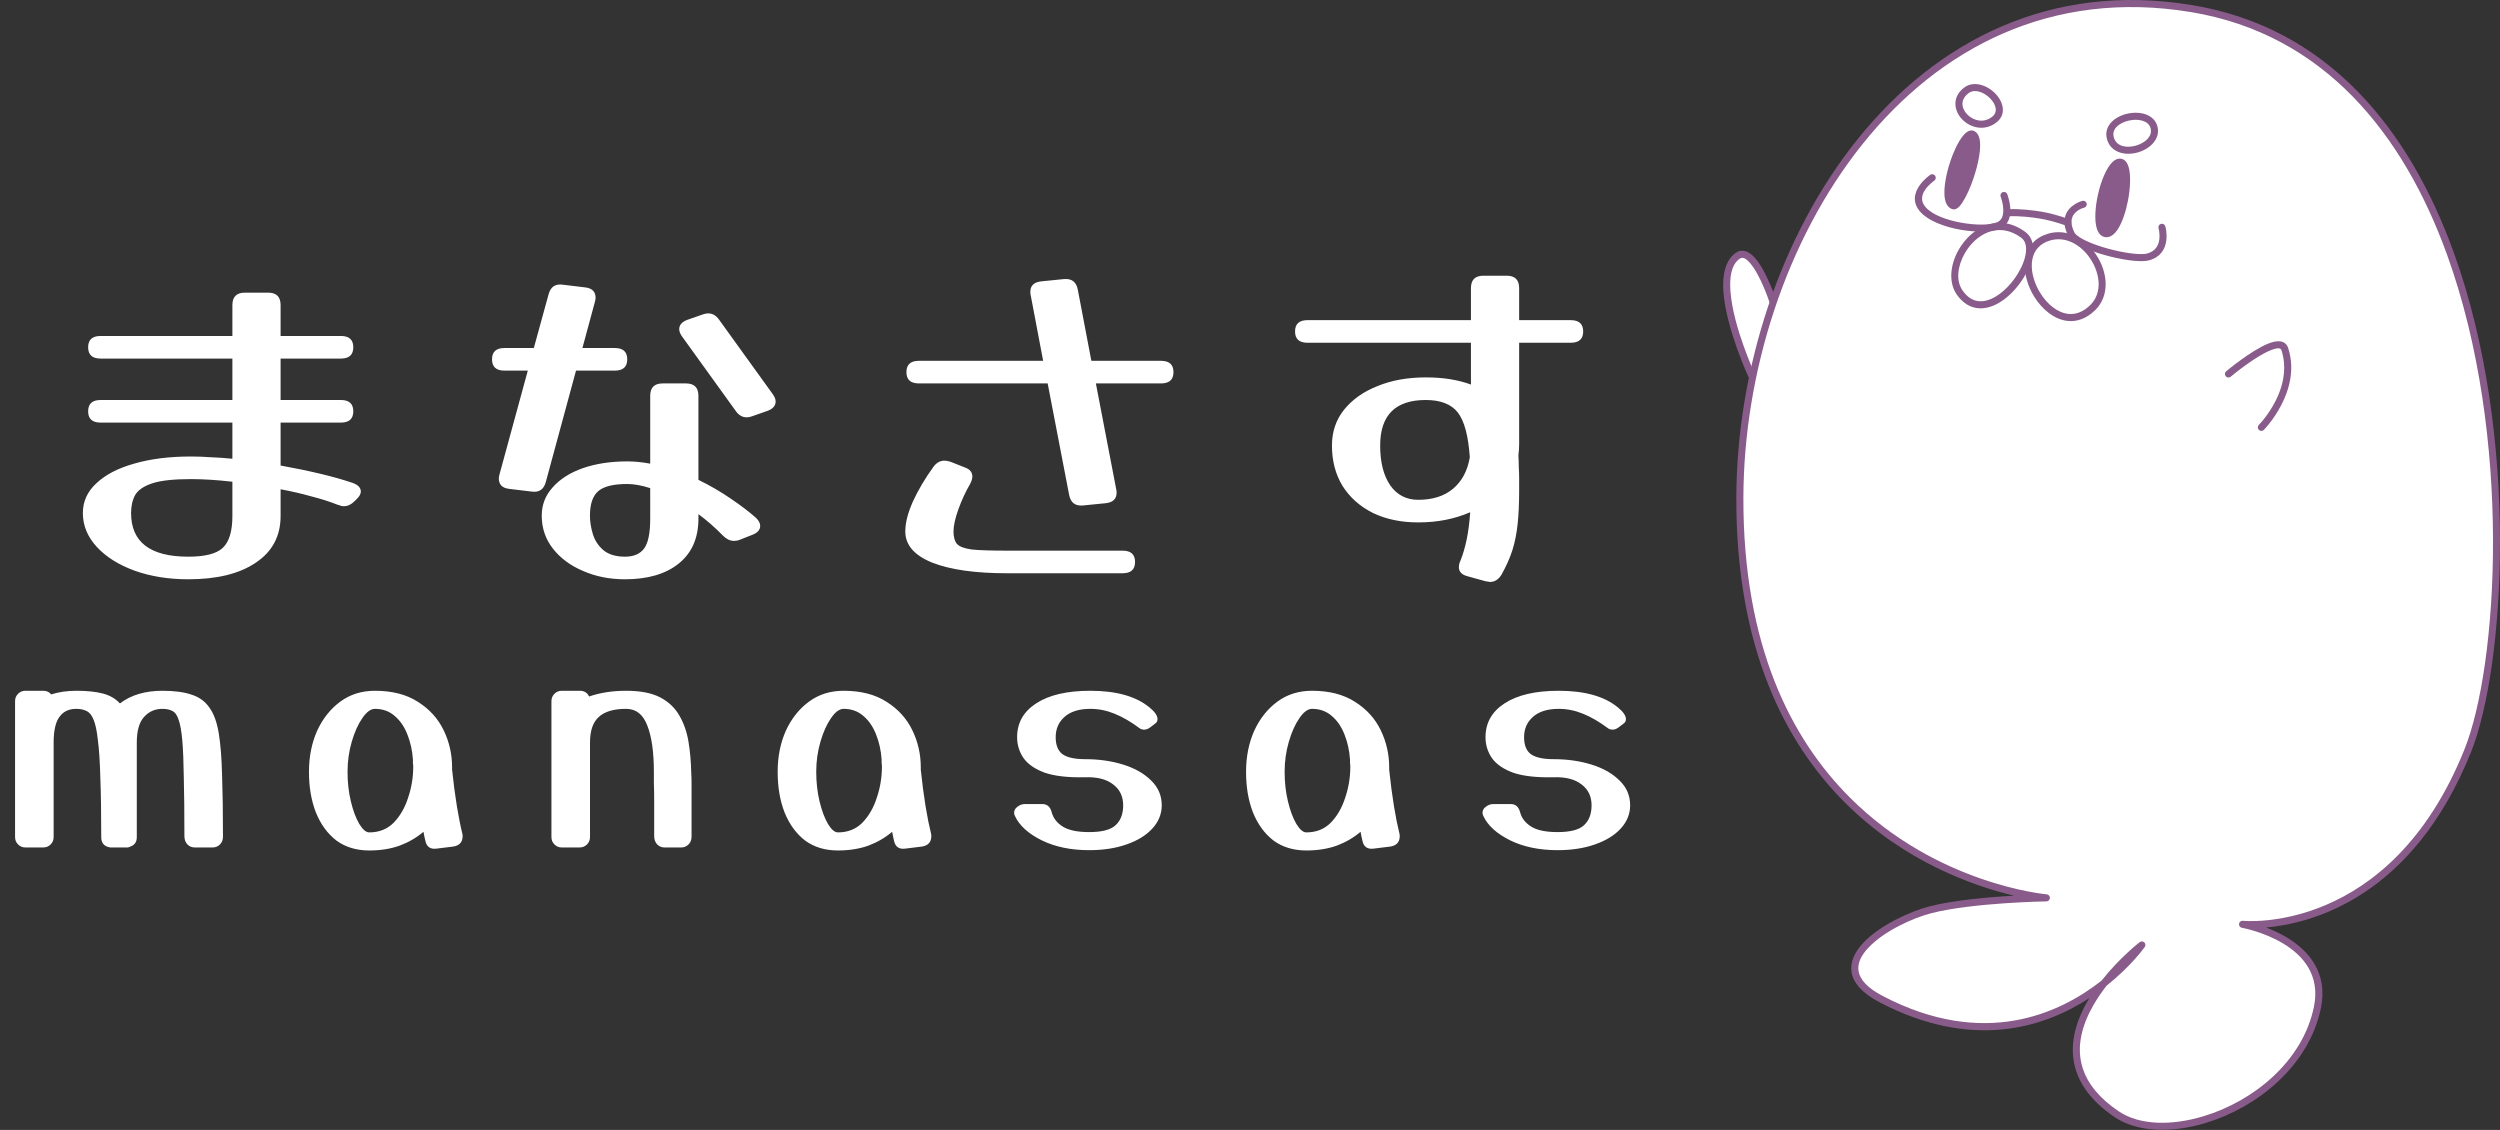<svg width="1062" height="480" viewBox="0 0 1062 480" fill="none" xmlns="http://www.w3.org/2000/svg">
<rect x="0" y="0" width="1062" height="480" fill="#333333" stroke="none"/>
<path d="M149.76 205.12C152.107 205.973 153.28 207.2 153.28 208.8C153.28 209.76 152.747 210.773 151.68 211.84L150.56 212.96C149.173 214.347 147.68 215.04 146.08 215.04C145.653 215.04 145.227 214.987 144.8 214.88C144.373 214.667 143.893 214.507 143.36 214.4C140.16 213.12 136.48 211.947 132.32 210.88C128.16 209.707 123.787 208.693 119.2 207.84V219.2C119.2 227.733 115.68 234.347 108.64 239.04C101.707 243.733 92.16 246.08 80 246.08C71.573 246.08 63.947 244.853 57.12 242.4C50.4 239.947 45.067 236.587 41.12 232.32C37.173 228.053 35.2 223.253 35.2 217.92C35.2 213.013 37.12 208.8 40.96 205.28C44.8 201.653 50.133 198.88 56.96 196.96C63.893 194.933 71.947 193.92 81.12 193.92C83.893 193.92 86.72 194.027 89.6 194.24C92.587 194.347 95.627 194.56 98.72 194.88V179.52H42.72C39.2 179.52 37.44 177.92 37.44 174.72C37.44 171.52 39.2 169.92 42.72 169.92H98.72V152.32H42.72C39.2 152.32 37.44 150.72 37.44 147.52C37.44 144.32 39.2 142.72 42.72 142.72H98.72V129.6C98.72 126.08 100.48 124.32 104 124.32H113.92C117.44 124.32 119.2 126.08 119.2 129.6V142.72H144.8C148.32 142.72 150.08 144.32 150.08 147.52C150.08 150.72 148.32 152.32 144.8 152.32H119.2V169.92H144.8C148.32 169.92 150.08 171.52 150.08 174.72C150.08 177.92 148.32 179.52 144.8 179.52H119.2V197.76C125.173 198.827 130.827 200 136.16 201.28C141.493 202.56 146.027 203.84 149.76 205.12ZM55.68 217.92C55.68 230.293 63.787 236.48 80 236.48C87.04 236.48 91.893 235.253 94.56 232.8C97.333 230.24 98.72 225.707 98.72 219.2V204.64C92.213 203.893 86.347 203.52 81.12 203.52C73.867 203.52 68.427 204.107 64.8 205.28C61.173 206.453 58.72 208.107 57.44 210.24C56.267 212.373 55.68 214.933 55.68 217.92ZM231.891 204.64C231.038 207.947 228.958 209.333 225.651 208.8L216.371 207.68C213.385 207.36 211.891 205.867 211.891 203.2C211.891 202.88 211.998 202.293 212.211 201.44L224.211 157.44H214.291C210.771 157.44 209.011 155.84 209.011 152.64C209.011 149.44 210.771 147.84 214.291 147.84H226.771L233.011 125.12C233.865 121.813 235.945 120.427 239.251 120.96L248.531 122.08C251.518 122.4 253.011 123.893 253.011 126.56C253.011 126.88 252.905 127.467 252.691 128.32L247.411 147.84H261.171C264.691 147.84 266.451 149.44 266.451 152.64C266.451 155.84 264.691 157.44 261.171 157.44H244.691L231.891 204.64ZM328.211 167.36C329.065 168.533 329.491 169.6 329.491 170.56C329.491 172.373 328.318 173.707 325.971 174.56L319.571 176.8C318.825 177.12 318.025 177.28 317.171 177.28C315.358 177.28 313.811 176.373 312.531 174.56L289.811 143.04C288.958 141.867 288.531 140.8 288.531 139.84C288.531 138.027 289.705 136.693 292.051 135.84L298.451 133.6C299.305 133.28 300.105 133.12 300.851 133.12C302.665 133.12 304.211 134.027 305.491 135.84L328.211 167.36ZM321.171 220C322.345 221.173 322.931 222.293 322.931 223.36C322.931 225.067 321.811 226.347 319.571 227.2L314.291 229.28C313.545 229.6 312.691 229.76 311.731 229.76C310.131 229.76 308.585 229.013 307.091 227.52C303.891 224.213 300.425 221.173 296.691 218.4V220.32C296.691 228.533 293.918 234.88 288.371 239.36C282.825 243.84 275.198 246.08 265.491 246.08C258.985 246.08 253.065 244.907 247.731 242.56C242.398 240.32 238.131 237.173 234.931 233.12C231.731 229.067 230.131 224.373 230.131 219.04C230.131 214.453 231.678 210.453 234.771 207.04C237.865 203.52 242.131 200.8 247.571 198.88C253.118 196.96 259.411 196 266.451 196C269.545 196 272.798 196.32 276.211 196.96V168.16C276.211 164.64 277.971 162.88 281.491 162.88H291.411C294.931 162.88 296.691 164.64 296.691 168.16V203.84C301.705 206.293 306.291 208.96 310.451 211.84C314.718 214.72 318.291 217.44 321.171 220ZM250.611 219.04C250.611 221.6 251.038 224.267 251.891 227.04C252.745 229.707 254.238 231.947 256.371 233.76C258.611 235.573 261.651 236.48 265.491 236.48C269.225 236.48 271.945 235.307 273.651 232.96C275.358 230.613 276.211 226.4 276.211 220.32V207.36C272.585 206.187 269.331 205.6 266.451 205.6C260.585 205.6 256.478 206.613 254.131 208.64C251.785 210.667 250.611 214.133 250.611 219.04ZM474.169 207.84C474.275 208.16 474.329 208.64 474.329 209.28C474.329 211.947 472.782 213.44 469.689 213.76L460.089 214.72C456.782 215.04 454.809 213.547 454.169 210.24L445.049 162.88H390.329C386.809 162.88 385.049 161.28 385.049 158.08C385.049 154.88 386.809 153.28 390.329 153.28H443.129L437.849 125.44C437.742 125.12 437.689 124.64 437.689 124C437.689 121.333 439.235 119.84 442.329 119.52L451.929 118.56C455.235 118.24 457.209 119.733 457.849 123.04L463.609 153.28H493.209C496.729 153.28 498.489 154.88 498.489 158.08C498.489 161.28 496.729 162.88 493.209 162.88H465.529L474.169 207.84ZM476.889 233.92C480.409 233.92 482.169 235.52 482.169 238.72C482.169 241.92 480.409 243.52 476.889 243.52H427.769C414.329 243.52 403.769 242.027 396.089 239.04C388.409 235.947 384.569 231.52 384.569 225.76C384.569 222.133 385.635 217.92 387.769 213.12C390.009 208.213 392.942 203.253 396.569 198.24C397.849 196.533 399.395 195.68 401.209 195.68C401.955 195.68 402.809 195.84 403.769 196.16L409.849 198.56C411.982 199.307 413.049 200.587 413.049 202.4C413.049 203.36 412.729 204.427 412.089 205.6C410.169 208.907 408.515 212.48 407.129 216.32C405.742 220.16 405.049 223.307 405.049 225.76C405.049 228.107 405.529 229.867 406.489 231.04C407.555 232.213 409.689 233.013 412.889 233.44C416.195 233.76 421.155 233.92 427.769 233.92H476.889ZM637.816 244.16C636.536 246.187 634.936 247.2 633.016 247.2C632.696 247.2 632.376 247.147 632.056 247.04C631.736 247.04 631.363 246.987 630.936 246.88L623.416 244.8C620.963 244.16 619.736 242.88 619.736 240.96C619.736 240 619.95 239.093 620.376 238.24C622.616 232.693 624.003 225.813 624.536 217.6C617.923 220.48 610.563 221.92 602.456 221.92C595.203 221.92 588.803 220.587 583.256 217.92C577.71 215.147 573.39 211.307 570.296 206.4C567.31 201.493 565.816 195.787 565.816 189.28C565.816 183.413 567.523 178.347 570.936 174.08C574.456 169.707 579.203 166.347 585.176 164C591.15 161.547 597.976 160.32 605.656 160.32C609.603 160.32 613.123 160.587 616.216 161.12C619.416 161.653 622.296 162.4 624.856 163.36V145.6H555.416C551.896 145.6 550.136 144 550.136 140.8C550.136 137.6 551.896 136 555.416 136H624.856V122.4C624.856 118.88 626.616 117.12 630.136 117.12H640.056C643.576 117.12 645.336 118.88 645.336 122.4V136H667.256C670.776 136 672.536 137.6 672.536 140.8C672.536 144 670.776 145.6 667.256 145.6H645.336V188.64C645.336 190.24 645.23 191.84 645.016 193.44C645.123 195.147 645.176 196.8 645.176 198.4C645.283 200 645.336 201.547 645.336 203.04V208.32C645.336 213.76 645.123 218.507 644.696 222.56C644.27 226.613 643.523 230.347 642.456 233.76C641.39 237.067 639.843 240.533 637.816 244.16ZM586.296 189.28C586.296 196.427 587.736 202.08 590.616 206.24C593.496 210.293 597.443 212.32 602.456 212.32C608.536 212.32 613.443 210.773 617.176 207.68C621.016 204.48 623.416 200 624.376 194.24C623.736 185.067 622.03 178.72 619.256 175.2C616.483 171.68 611.95 169.92 605.656 169.92C592.75 169.92 586.296 176.373 586.296 189.28Z" fill="white"/>
<path d="M94.72 355.392C94.72 356.757 94.293 357.867 93.44 358.72C92.587 359.573 91.563 360 90.368 360H82.688C81.493 360 80.469 359.573 79.616 358.72C78.763 357.781 78.336 356.629 78.336 355.264C78.336 345.28 78.251 337.003 78.08 330.432C77.995 323.776 77.781 318.485 77.44 314.56C77.099 310.635 76.587 307.733 75.904 305.856C75.307 303.893 74.411 302.613 73.216 302.016C72.107 301.419 70.699 301.12 68.992 301.12C65.835 301.12 63.232 302.272 61.184 304.576C59.136 306.795 58.112 310.421 58.112 315.456V355.648C58.112 357.781 57.088 359.147 55.04 359.744C54.955 359.829 54.869 359.872 54.784 359.872C54.613 359.872 54.485 359.915 54.4 360C54.315 360 54.315 360 54.4 360C54.229 360 54.016 360 53.76 360H47.36C47.275 360 47.232 360 47.232 360C47.061 360 46.933 360 46.848 360C46.677 360 46.507 359.957 46.336 359.872C46.336 359.872 46.293 359.872 46.208 359.872C44.075 359.36 43.008 357.952 43.008 355.648V355.264C43.008 345.28 42.88 337.003 42.624 330.432C42.453 323.776 42.112 318.485 41.6 314.56C41.173 310.635 40.576 307.733 39.808 305.856C39.04 303.893 38.016 302.613 36.736 302.016C35.541 301.419 34.091 301.12 32.384 301.12C29.227 301.12 26.837 302.272 25.216 304.576C23.595 306.795 22.784 310.421 22.784 315.456V355.648C22.784 356.843 22.357 357.867 21.504 358.72C20.651 359.573 19.627 360 18.432 360H10.752C9.557 360 8.533 359.573 7.68 358.72C6.827 357.867 6.4 356.843 6.4 355.648V297.792C6.4 296.597 6.827 295.573 7.68 294.72C8.533 293.867 9.557 293.44 10.752 293.44H18.432C19.797 293.44 20.907 293.952 21.76 294.976C25.003 293.952 28.544 293.44 32.384 293.44C36.907 293.44 40.661 293.824 43.648 294.592C46.635 295.36 49.067 296.768 50.944 298.816C55.637 295.232 61.653 293.44 68.992 293.44C74.112 293.44 78.251 293.995 81.408 295.104C84.651 296.128 87.168 297.963 88.96 300.608C90.837 303.168 92.16 306.795 92.928 311.488C93.696 316.181 94.165 322.112 94.336 329.28C94.592 336.448 94.72 345.152 94.72 355.392ZM156.85 361.28C151.389 361.28 146.738 359.872 142.898 357.056C139.143 354.155 136.242 350.187 134.194 345.152C132.231 340.117 131.25 334.357 131.25 327.872C131.25 321.472 132.402 315.669 134.706 310.464C137.095 305.259 140.381 301.12 144.562 298.048C148.743 294.976 153.65 293.44 159.282 293.44C166.621 293.44 172.722 295.019 177.586 298.176C182.45 301.248 186.077 305.259 188.466 310.208C190.855 315.157 192.05 320.405 192.05 325.952C192.05 326.293 192.05 326.635 192.05 326.976C192.647 332.693 193.33 337.899 194.098 342.592C194.866 347.2 195.634 351.04 196.402 354.112C196.487 354.368 196.53 354.709 196.53 355.136C196.53 357.696 195.207 359.189 192.562 359.616L185.266 360.512C182.877 360.768 181.383 359.787 180.786 357.568C180.445 356.203 180.146 354.795 179.89 353.344C176.989 355.819 173.618 357.781 169.778 359.232C165.938 360.597 161.629 361.28 156.85 361.28ZM156.85 353.6C161.031 353.6 164.487 352.235 167.218 349.504C169.949 346.688 171.997 343.147 173.362 338.88C174.813 334.613 175.538 330.219 175.538 325.696C175.538 325.611 175.538 325.44 175.538 325.184C175.453 324.757 175.41 324.288 175.41 323.776C175.41 323.349 175.41 322.965 175.41 322.624C175.154 318.869 174.386 315.371 173.106 312.128C171.826 308.8 170.034 306.155 167.73 304.192C165.426 302.144 162.61 301.12 159.282 301.12C157.49 301.12 155.698 302.443 153.906 305.088C152.114 307.648 150.621 310.976 149.426 315.072C148.231 319.168 147.634 323.435 147.634 327.872C147.634 332.309 148.103 336.491 149.042 340.416C149.981 344.341 151.175 347.541 152.626 350.016C154.077 352.405 155.485 353.6 156.85 353.6ZM293.77 355.392C293.77 356.757 293.343 357.867 292.49 358.72C291.637 359.573 290.613 360 289.418 360H282.25C281.055 360 280.031 359.573 279.178 358.72C278.325 357.781 277.898 356.629 277.898 355.264C277.898 348.949 277.898 344.085 277.898 340.672C277.898 337.173 277.855 334.528 277.77 332.736C277.77 330.859 277.77 329.28 277.77 328C277.77 319.467 276.831 312.853 274.954 308.16C273.162 303.467 270.175 301.12 265.994 301.12C260.703 301.12 256.821 302.272 254.346 304.576C251.871 306.795 250.634 310.421 250.634 315.456V355.648C250.634 356.843 250.207 357.867 249.354 358.72C248.501 359.573 247.477 360 246.282 360H238.602C237.407 360 236.383 359.573 235.53 358.72C234.677 357.867 234.25 356.843 234.25 355.648V297.792C234.25 296.597 234.677 295.573 235.53 294.72C236.383 293.867 237.407 293.44 238.602 293.44H246.282C248.159 293.44 249.482 294.251 250.25 295.872C254.943 294.251 260.191 293.44 265.994 293.44C272.053 293.44 276.874 294.379 280.458 296.256C284.042 298.133 286.773 300.736 288.65 304.064C290.527 307.307 291.807 311.019 292.49 315.2C293.173 319.381 293.557 323.776 293.642 328.384C293.727 329.664 293.77 331.243 293.77 333.12C293.77 334.912 293.77 337.515 293.77 340.928C293.77 344.341 293.77 349.163 293.77 355.392ZM355.95 361.28C350.489 361.28 345.838 359.872 341.998 357.056C338.243 354.155 335.342 350.187 333.294 345.152C331.331 340.117 330.35 334.357 330.35 327.872C330.35 321.472 331.502 315.669 333.806 310.464C336.195 305.259 339.481 301.12 343.662 298.048C347.843 294.976 352.75 293.44 358.382 293.44C365.721 293.44 371.822 295.019 376.686 298.176C381.55 301.248 385.177 305.259 387.566 310.208C389.955 315.157 391.15 320.405 391.15 325.952C391.15 326.293 391.15 326.635 391.15 326.976C391.747 332.693 392.43 337.899 393.198 342.592C393.966 347.2 394.734 351.04 395.502 354.112C395.587 354.368 395.63 354.709 395.63 355.136C395.63 357.696 394.307 359.189 391.662 359.616L384.366 360.512C381.977 360.768 380.483 359.787 379.886 357.568C379.545 356.203 379.246 354.795 378.99 353.344C376.089 355.819 372.718 357.781 368.878 359.232C365.038 360.597 360.729 361.28 355.95 361.28ZM355.95 353.6C360.131 353.6 363.587 352.235 366.318 349.504C369.049 346.688 371.097 343.147 372.462 338.88C373.913 334.613 374.638 330.219 374.638 325.696C374.638 325.611 374.638 325.44 374.638 325.184C374.553 324.757 374.51 324.288 374.51 323.776C374.51 323.349 374.51 322.965 374.51 322.624C374.254 318.869 373.486 315.371 372.206 312.128C370.926 308.8 369.134 306.155 366.83 304.192C364.526 302.144 361.71 301.12 358.382 301.12C356.59 301.12 354.798 302.443 353.006 305.088C351.214 307.648 349.721 310.976 348.526 315.072C347.331 319.168 346.734 323.435 346.734 327.872C346.734 332.309 347.203 336.491 348.142 340.416C349.081 344.341 350.275 347.541 351.726 350.016C353.177 352.405 354.585 353.6 355.95 353.6ZM431.174 346.688C430.918 346.176 430.79 345.707 430.79 345.28C430.79 344.256 431.259 343.403 432.198 342.72C433.137 341.952 434.203 341.568 435.398 341.568H442.822C444.87 341.568 446.193 342.763 446.79 345.152C447.473 347.627 449.051 349.632 451.526 351.168C454.001 352.704 457.713 353.472 462.662 353.472C468.123 353.472 471.878 352.491 473.926 350.528C476.059 348.565 477.126 345.749 477.126 342.08C477.126 338.325 475.718 335.381 472.902 333.248C470.086 331.029 466.118 330.005 460.998 330.176C453.83 330.347 448.113 329.707 443.846 328.256C439.665 326.72 436.635 324.629 434.758 321.984C432.966 319.339 432.07 316.395 432.07 313.152C432.07 307.093 434.758 302.315 440.134 298.816C445.595 295.232 453.275 293.44 463.174 293.44C474.182 293.44 482.545 295.787 488.262 300.48C490.566 302.357 491.718 304.021 491.718 305.472C491.718 306.325 491.377 306.965 490.694 307.392L488.518 309.056C487.665 309.653 486.854 309.952 486.086 309.952C485.233 309.952 484.55 309.739 484.038 309.312C480.369 306.581 476.827 304.533 473.414 303.168C470.086 301.803 466.673 301.12 463.174 301.12C458.395 301.12 454.726 302.272 452.166 304.576C449.691 306.795 448.454 309.653 448.454 313.152C448.454 316.48 449.393 318.869 451.27 320.32C453.233 321.771 456.475 322.496 460.998 322.496C466.801 322.496 472.177 323.264 477.126 324.8C482.075 326.336 486.043 328.597 489.03 331.584C492.017 334.485 493.51 337.984 493.51 342.08C493.51 345.749 492.187 349.035 489.542 351.936C486.897 354.837 483.227 357.099 478.534 358.72C473.926 360.341 468.635 361.152 462.662 361.152C454.897 361.152 448.155 359.744 442.438 356.928C436.806 354.112 433.051 350.699 431.174 346.688ZM554.925 361.28C549.464 361.28 544.813 359.872 540.973 357.056C537.218 354.155 534.317 350.187 532.269 345.152C530.306 340.117 529.325 334.357 529.325 327.872C529.325 321.472 530.477 315.669 532.781 310.464C535.17 305.259 538.456 301.12 542.637 298.048C546.818 294.976 551.725 293.44 557.357 293.44C564.696 293.44 570.797 295.019 575.661 298.176C580.525 301.248 584.152 305.259 586.541 310.208C588.93 315.157 590.125 320.405 590.125 325.952C590.125 326.293 590.125 326.635 590.125 326.976C590.722 332.693 591.405 337.899 592.173 342.592C592.941 347.2 593.709 351.04 594.477 354.112C594.562 354.368 594.605 354.709 594.605 355.136C594.605 357.696 593.282 359.189 590.637 359.616L583.341 360.512C580.952 360.768 579.458 359.787 578.861 357.568C578.52 356.203 578.221 354.795 577.965 353.344C575.064 355.819 571.693 357.781 567.853 359.232C564.013 360.597 559.704 361.28 554.925 361.28ZM554.925 353.6C559.106 353.6 562.562 352.235 565.293 349.504C568.024 346.688 570.072 343.147 571.437 338.88C572.888 334.613 573.613 330.219 573.613 325.696C573.613 325.611 573.613 325.44 573.613 325.184C573.528 324.757 573.485 324.288 573.485 323.776C573.485 323.349 573.485 322.965 573.485 322.624C573.229 318.869 572.461 315.371 571.181 312.128C569.901 308.8 568.109 306.155 565.805 304.192C563.501 302.144 560.685 301.12 557.357 301.12C555.565 301.12 553.773 302.443 551.981 305.088C550.189 307.648 548.696 310.976 547.501 315.072C546.306 319.168 545.709 323.435 545.709 327.872C545.709 332.309 546.178 336.491 547.117 340.416C548.056 344.341 549.25 347.541 550.701 350.016C552.152 352.405 553.56 353.6 554.925 353.6ZM630.149 346.688C629.893 346.176 629.765 345.707 629.765 345.28C629.765 344.256 630.234 343.403 631.173 342.72C632.112 341.952 633.178 341.568 634.373 341.568H641.797C643.845 341.568 645.168 342.763 645.765 345.152C646.448 347.627 648.026 349.632 650.501 351.168C652.976 352.704 656.688 353.472 661.637 353.472C667.098 353.472 670.853 352.491 672.901 350.528C675.034 348.565 676.101 345.749 676.101 342.08C676.101 338.325 674.693 335.381 671.877 333.248C669.061 331.029 665.093 330.005 659.973 330.176C652.805 330.347 647.088 329.707 642.821 328.256C638.64 326.72 635.61 324.629 633.733 321.984C631.941 319.339 631.045 316.395 631.045 313.152C631.045 307.093 633.733 302.315 639.109 298.816C644.57 295.232 652.25 293.44 662.149 293.44C673.157 293.44 681.52 295.787 687.237 300.48C689.541 302.357 690.693 304.021 690.693 305.472C690.693 306.325 690.352 306.965 689.669 307.392L687.493 309.056C686.64 309.653 685.829 309.952 685.061 309.952C684.208 309.952 683.525 309.739 683.013 309.312C679.344 306.581 675.802 304.533 672.389 303.168C669.061 301.803 665.648 301.12 662.149 301.12C657.37 301.12 653.701 302.272 651.141 304.576C648.666 306.795 647.429 309.653 647.429 313.152C647.429 316.48 648.368 318.869 650.245 320.32C652.208 321.771 655.45 322.496 659.973 322.496C665.776 322.496 671.152 323.264 676.101 324.8C681.05 326.336 685.018 328.597 688.005 331.584C690.992 334.485 692.485 337.984 692.485 342.08C692.485 345.749 691.162 349.035 688.517 351.936C685.872 354.837 682.202 357.099 677.509 358.72C672.901 360.341 667.61 361.152 661.637 361.152C653.872 361.152 647.13 359.744 641.413 356.928C635.781 354.112 632.026 350.699 630.149 346.688Z" fill="white"/>
<path fill-rule="evenodd" clip-rule="evenodd" d="M744.118 159.522C744.118 159.522 724.934 118.142 738.129 108.693C745.13 103.681 753.075 127.864 753.075 127.864" fill="white"/>
<path fill-rule="evenodd" clip-rule="evenodd" d="M745.48 158.891C745.829 159.642 745.501 160.536 744.749 160.885C743.998 161.233 743.104 160.906 742.756 160.154C742.756 160.154 733.236 139.578 732.106 123.947C731.585 116.737 732.933 110.567 737.256 107.472C739.988 105.516 742.931 106.626 745.573 109.633C750.458 115.191 754.502 127.395 754.502 127.395C754.761 128.182 754.331 129.032 753.544 129.29C752.757 129.549 751.908 129.12 751.649 128.332C751.649 128.332 747.907 116.838 743.317 111.615C742.638 110.842 741.95 110.216 741.242 109.837C740.499 109.44 739.742 109.386 739.004 109.914C735.408 112.488 734.668 117.734 735.101 123.731C736.199 138.914 745.48 158.891 745.48 158.891Z" fill="#895B8A"/>
<path fill-rule="evenodd" clip-rule="evenodd" d="M869.297 381.406C869.297 381.406 738.703 370.175 739.091 211.453C739.352 104.257 811.561 -16.138 930.973 3.655C1073.98 27.359 1072.18 259.369 1048.3 318.907C1015.99 399.423 952.629 392.645 952.629 392.645C952.629 392.645 990.357 399.316 984.426 428.006C976.175 467.923 922.101 488.749 899.239 473.365C855.053 443.627 909.866 401.417 909.866 401.417C909.866 401.417 868.261 460.594 799.122 424.443C770.63 409.545 803.453 390.735 820.136 386.455C837.785 381.926 869.297 381.406 869.297 381.406Z" fill="white"/>
<path fill-rule="evenodd" clip-rule="evenodd" d="M887.566 423.996C868.251 436.589 837.709 446.313 798.427 425.773C790.717 421.742 787.284 417.325 786.56 413.076C785.818 408.723 787.867 404.371 791.599 400.434C798.507 393.146 811.201 387.197 819.763 385C829.968 382.382 844.773 381.091 855.534 380.465C838.654 376.466 809.033 366.239 783.695 340.906C758.465 315.682 737.433 275.475 737.59 211.449C737.854 103.393 810.848 -17.779 931.219 2.174C988.992 11.75 1023.43 54.919 1042.34 107.207C1070.56 185.253 1064.09 283.563 1049.69 319.466C1024.93 381.192 982.102 392.273 962.632 394C965.417 395.059 968.516 396.46 971.529 398.282C980.696 403.824 989.025 413.177 985.897 428.31C980.834 452.804 958.952 470.323 937.164 476.977C922.475 481.467 907.859 480.976 898.401 474.61C889.216 468.429 884.184 461.698 881.951 454.934C878.592 444.755 881.563 434.42 886.68 425.492C886.969 424.989 887.264 424.49 887.566 423.996ZM892.769 416.548C900.456 406.77 908.95 400.227 908.95 400.227C909.539 399.774 910.369 399.819 910.905 400.332C911.441 400.845 911.522 401.673 911.095 402.28C911.095 402.28 905.457 410.311 894.876 418.721C892.89 421.274 890.969 424.05 889.286 426.986C884.588 435.182 881.719 444.647 884.803 453.992C886.867 460.244 891.588 466.406 900.078 472.119C908.909 478.063 922.571 478.293 936.287 474.106C957.106 467.746 978.118 451.108 982.956 427.702C985.759 414.145 978.189 405.817 969.975 400.852C961.531 395.747 952.367 394.124 952.367 394.124C951.571 393.982 951.029 393.235 951.142 392.434C951.256 391.633 951.984 391.066 952.789 391.151C952.789 391.151 1015.08 397.664 1046.9 318.348C1061.16 282.806 1067.45 185.49 1039.52 108.228C1020.98 56.975 987.357 14.523 930.728 5.136C812.275 -14.498 740.852 105.121 740.593 211.457C740.439 274.409 761.011 313.981 785.818 338.782C822.935 375.891 869.426 379.91 869.426 379.91C870.222 379.978 870.825 380.659 870.798 381.458C870.77 382.257 870.121 382.894 869.322 382.907C869.322 382.907 838.033 383.413 820.51 387.909C812.39 389.992 800.33 395.589 793.779 402.5C790.78 405.663 788.924 409.074 789.52 412.571C790.134 416.174 793.281 419.694 799.819 423.112C842.792 445.582 874.945 430.593 892.769 416.548Z" fill="#895B8A"/>
<path fill-rule="evenodd" clip-rule="evenodd" d="M947.619 160.016C946.985 160.55 946.037 160.468 945.504 159.833C944.97 159.199 945.052 158.251 945.686 157.718C945.686 157.718 956.473 148.675 963.794 145.864C965.593 145.173 967.218 144.855 968.493 144.996C970.195 145.183 971.429 146.054 972.003 147.812C977.979 166.136 961.693 182.613 961.693 182.613C961.108 183.2 960.157 183.202 959.57 182.618C958.982 182.033 958.98 181.082 959.564 180.494C959.564 180.494 964.991 175.031 968.147 167.015C970.216 161.76 971.315 155.388 969.148 148.743C968.938 148.101 968.384 147.941 967.7 147.967C966.88 147.999 965.919 148.264 964.87 148.667C957.885 151.35 947.619 160.016 947.619 160.016Z" fill="#895B8A"/>
<path fill-rule="evenodd" clip-rule="evenodd" d="M819.97 74.266C820.656 73.802 821.59 73.981 822.055 74.667C822.52 75.353 822.34 76.288 821.654 76.753C821.654 76.753 819.396 78.283 817.827 80.582C816.438 82.614 815.603 85.327 818.037 88.045C821.028 91.384 827.157 93.539 833.243 94.62C839.339 95.702 845.43 95.708 848.401 94.408C850.293 93.58 850.873 91.806 850.981 90.031C851.174 86.862 849.887 83.569 849.887 83.569C849.587 82.796 849.971 81.925 850.743 81.626C851.515 81.325 852.386 81.709 852.686 82.481C852.686 82.481 854.21 86.424 853.978 90.215C853.803 93.08 852.662 95.821 849.605 97.16C846.295 98.608 839.511 98.782 832.719 97.576C825.916 96.369 819.143 93.781 815.8 90.049C812.158 85.983 813.27 81.928 815.347 78.887C817.242 76.113 819.97 74.266 819.97 74.266Z" fill="#895B8A"/>
<path fill-rule="evenodd" clip-rule="evenodd" d="M884.591 85.317C885.395 85.118 886.211 85.609 886.41 86.413C886.61 87.217 886.12 88.032 885.315 88.232C885.315 88.232 881.232 89.189 880.204 92.636C879.747 94.167 879.936 96.153 881.204 98.732C881.449 99.232 881.947 99.712 882.595 100.21C883.812 101.146 885.531 102.054 887.531 102.908C892.404 104.99 898.91 106.713 904.275 107.493C907.665 107.987 910.573 108.133 912.223 107.664C915.802 106.647 916.983 104.053 917.274 101.718C917.588 99.207 916.945 96.969 916.945 96.969C916.714 96.173 917.173 95.339 917.969 95.109C918.765 94.878 919.598 95.337 919.829 96.133C919.829 96.133 920.648 98.94 920.255 102.091C919.839 105.418 918.144 109.103 913.044 110.553C911.587 110.967 909.295 111.041 906.555 110.79C900.567 110.243 892.297 108.209 886.352 105.67C882.366 103.968 879.428 101.927 878.508 100.056C876.793 96.564 876.707 93.85 877.326 91.777C878.808 86.811 884.591 85.317 884.591 85.317Z" fill="#895B8A"/>
<path fill-rule="evenodd" clip-rule="evenodd" d="M853.347 91.861C852.519 91.892 851.822 91.245 851.791 90.417C851.759 89.589 852.406 88.891 853.234 88.86C858.358 88.666 863.653 89.326 867.274 89.933C870.549 90.482 874.26 91.462 878.893 93.072C879.677 93.344 880.091 94.2 879.819 94.983C879.547 95.766 878.691 96.181 877.908 95.908C873.469 94.366 869.915 93.42 866.778 92.895C863.314 92.315 858.249 91.675 853.347 91.861Z" fill="#895B8A"/>
<path fill-rule="evenodd" clip-rule="evenodd" d="M868.075 99.983C876.848 96.157 885.567 100.885 890.476 108.249C895.389 115.62 896.361 125.493 890.089 131.687C886.278 135.45 882.241 136.714 878.417 136.338C872.84 135.789 867.631 131.62 864.212 126.156C858.458 116.958 857.949 104.4 868.075 99.983ZM869.275 102.736C865.219 104.506 863.389 107.93 863.128 111.819C862.851 115.972 864.297 120.629 866.758 124.563C869.66 129.201 873.978 132.883 878.711 133.349C881.759 133.649 884.941 132.55 887.979 129.55C893.233 124.362 892.092 116.089 887.977 109.915C883.859 103.736 876.636 99.526 869.275 102.736Z" fill="#895B8A"/>
<path fill-rule="evenodd" clip-rule="evenodd" d="M860.337 98.515C862.477 100.082 863.539 102.447 863.67 105.265C863.844 109.013 862.304 113.631 859.679 117.91C857.104 122.106 853.503 125.974 849.606 128.379C845.871 130.684 841.858 131.643 838.148 130.509C835.66 129.749 833.278 128.049 831.213 125.082C827.653 119.968 828.427 112.404 832.052 106.079C837.445 96.671 848.891 90.134 860.337 98.515ZM858.562 100.938C848.864 93.837 839.227 99.602 834.658 107.573C831.642 112.834 830.716 119.112 833.678 123.367C835.283 125.672 837.093 127.046 839.026 127.637C841.949 128.53 845.085 127.64 848.029 125.823C851.553 123.649 854.791 120.133 857.119 116.339C859.032 113.221 860.337 109.914 860.623 106.999C860.871 104.472 860.361 102.255 858.562 100.938Z" fill="#895B8A"/>
<path fill-rule="evenodd" clip-rule="evenodd" d="M895.106 59.332C893.445 53.851 897.929 49.685 903.453 48.346C906.604 47.583 910.017 47.761 912.541 49.017C914.412 49.947 915.826 51.446 916.434 53.561C917.923 58.737 913.594 63.177 908.209 64.731C902.849 66.277 896.793 64.899 895.106 59.332ZM897.98 58.461C899.169 62.384 903.599 62.935 907.377 61.845C909.371 61.27 911.23 60.216 912.44 58.806C913.496 57.577 914.029 56.063 913.548 54.391C913.086 52.785 911.806 51.817 910.236 51.317C908.416 50.737 906.216 50.767 904.16 51.265C900.363 52.185 896.838 54.693 897.98 58.461Z" fill="#895B8A"/>
<path fill-rule="evenodd" clip-rule="evenodd" d="M848.077 52.011C843.035 55.931 836.968 54.299 833.495 50.669C831.349 48.426 830.223 45.439 830.801 42.557C831.187 40.63 832.326 38.718 834.523 37.109C838.398 34.269 843.981 36.061 847.5 39.626C851.158 43.331 852.417 48.637 848.077 52.011ZM846.234 49.64C849.018 47.475 847.709 44.112 845.363 41.735C844.053 40.408 842.374 39.353 840.656 38.905C839.134 38.508 837.576 38.595 836.298 39.531C834.825 40.611 834.005 41.855 833.745 43.147C833.355 45.094 834.215 47.078 835.665 48.593C838.184 51.226 842.577 52.483 846.234 49.64Z" fill="#895B8A"/>
<path fill-rule="evenodd" clip-rule="evenodd" d="M901.899 67.698C902.947 68.163 903.782 69.313 904.269 71.031C905.202 74.318 904.992 79.882 903.945 85.291C903.05 89.915 901.549 94.421 899.703 97.295C898.282 99.506 896.595 100.766 894.884 100.777C892.718 100.791 891.244 99.206 890.563 96.484C889.719 93.109 890.067 87.862 891.191 82.767C892.51 76.785 894.914 71.037 897.521 68.696C898.937 67.425 900.436 67.048 901.899 67.698ZM901.086 69.527C900.516 69.274 899.946 69.41 899.386 69.776C898.887 70.102 898.402 70.594 897.927 71.21C895.923 73.803 894.197 78.435 893.146 83.198C892.097 87.954 891.717 92.848 892.505 95.997C892.913 97.628 893.574 98.783 894.871 98.775C896.039 98.767 897.049 97.722 898.018 96.213C899.755 93.509 901.138 89.26 901.979 84.911C902.824 80.55 903.123 76.084 902.636 72.949C902.486 71.99 902.266 71.164 901.951 70.525C901.718 70.053 901.452 69.69 901.086 69.527Z" fill="#895B8A"/>
<path fill-rule="evenodd" clip-rule="evenodd" d="M901.492 68.614C894.098 65.328 886.228 99.832 894.877 99.777C902.072 99.731 907.037 71.077 901.492 68.614Z" fill="#895B8A"/>
<path fill-rule="evenodd" clip-rule="evenodd" d="M838.444 55.578C839.92 56.162 840.837 57.763 841.094 60.116C841.587 64.65 839.761 72.222 837.361 78.413C835.741 82.591 833.852 86.136 832.291 87.755C831.321 88.762 830.354 89.088 829.607 88.91C827.815 88.484 826.669 86.938 826.21 84.571C825.323 79.996 827.005 72.079 829.534 65.701C831.252 61.368 833.379 57.757 835.276 56.281C836.39 55.414 837.482 55.198 838.444 55.578ZM830.05 86.957C830.068 86.951 830.127 86.934 830.161 86.918C830.228 86.886 830.296 86.844 830.366 86.794C830.703 86.555 831.058 86.169 831.435 85.675C832.744 83.957 834.198 81.033 835.494 77.69C837.457 72.626 839.053 66.603 839.169 62.26C839.204 60.917 839.102 59.747 838.798 58.843C838.57 58.167 838.245 57.652 837.707 57.44C837.505 57.36 837.291 57.409 837.065 57.511C836.665 57.691 836.259 58.031 835.837 58.48C834.317 60.099 832.743 63.041 831.395 66.439C829.342 71.615 827.831 77.854 827.975 82.26C828.019 83.606 828.212 84.769 828.627 85.643C828.946 86.314 829.395 86.793 830.05 86.957Z" fill="#895B8A"/>
<path fill-rule="evenodd" clip-rule="evenodd" d="M838.075 56.51C832.504 54.305 821.836 86.033 829.838 87.937C833.976 88.922 844.678 59.123 838.075 56.51Z" fill="#895B8A"/>
</svg>
